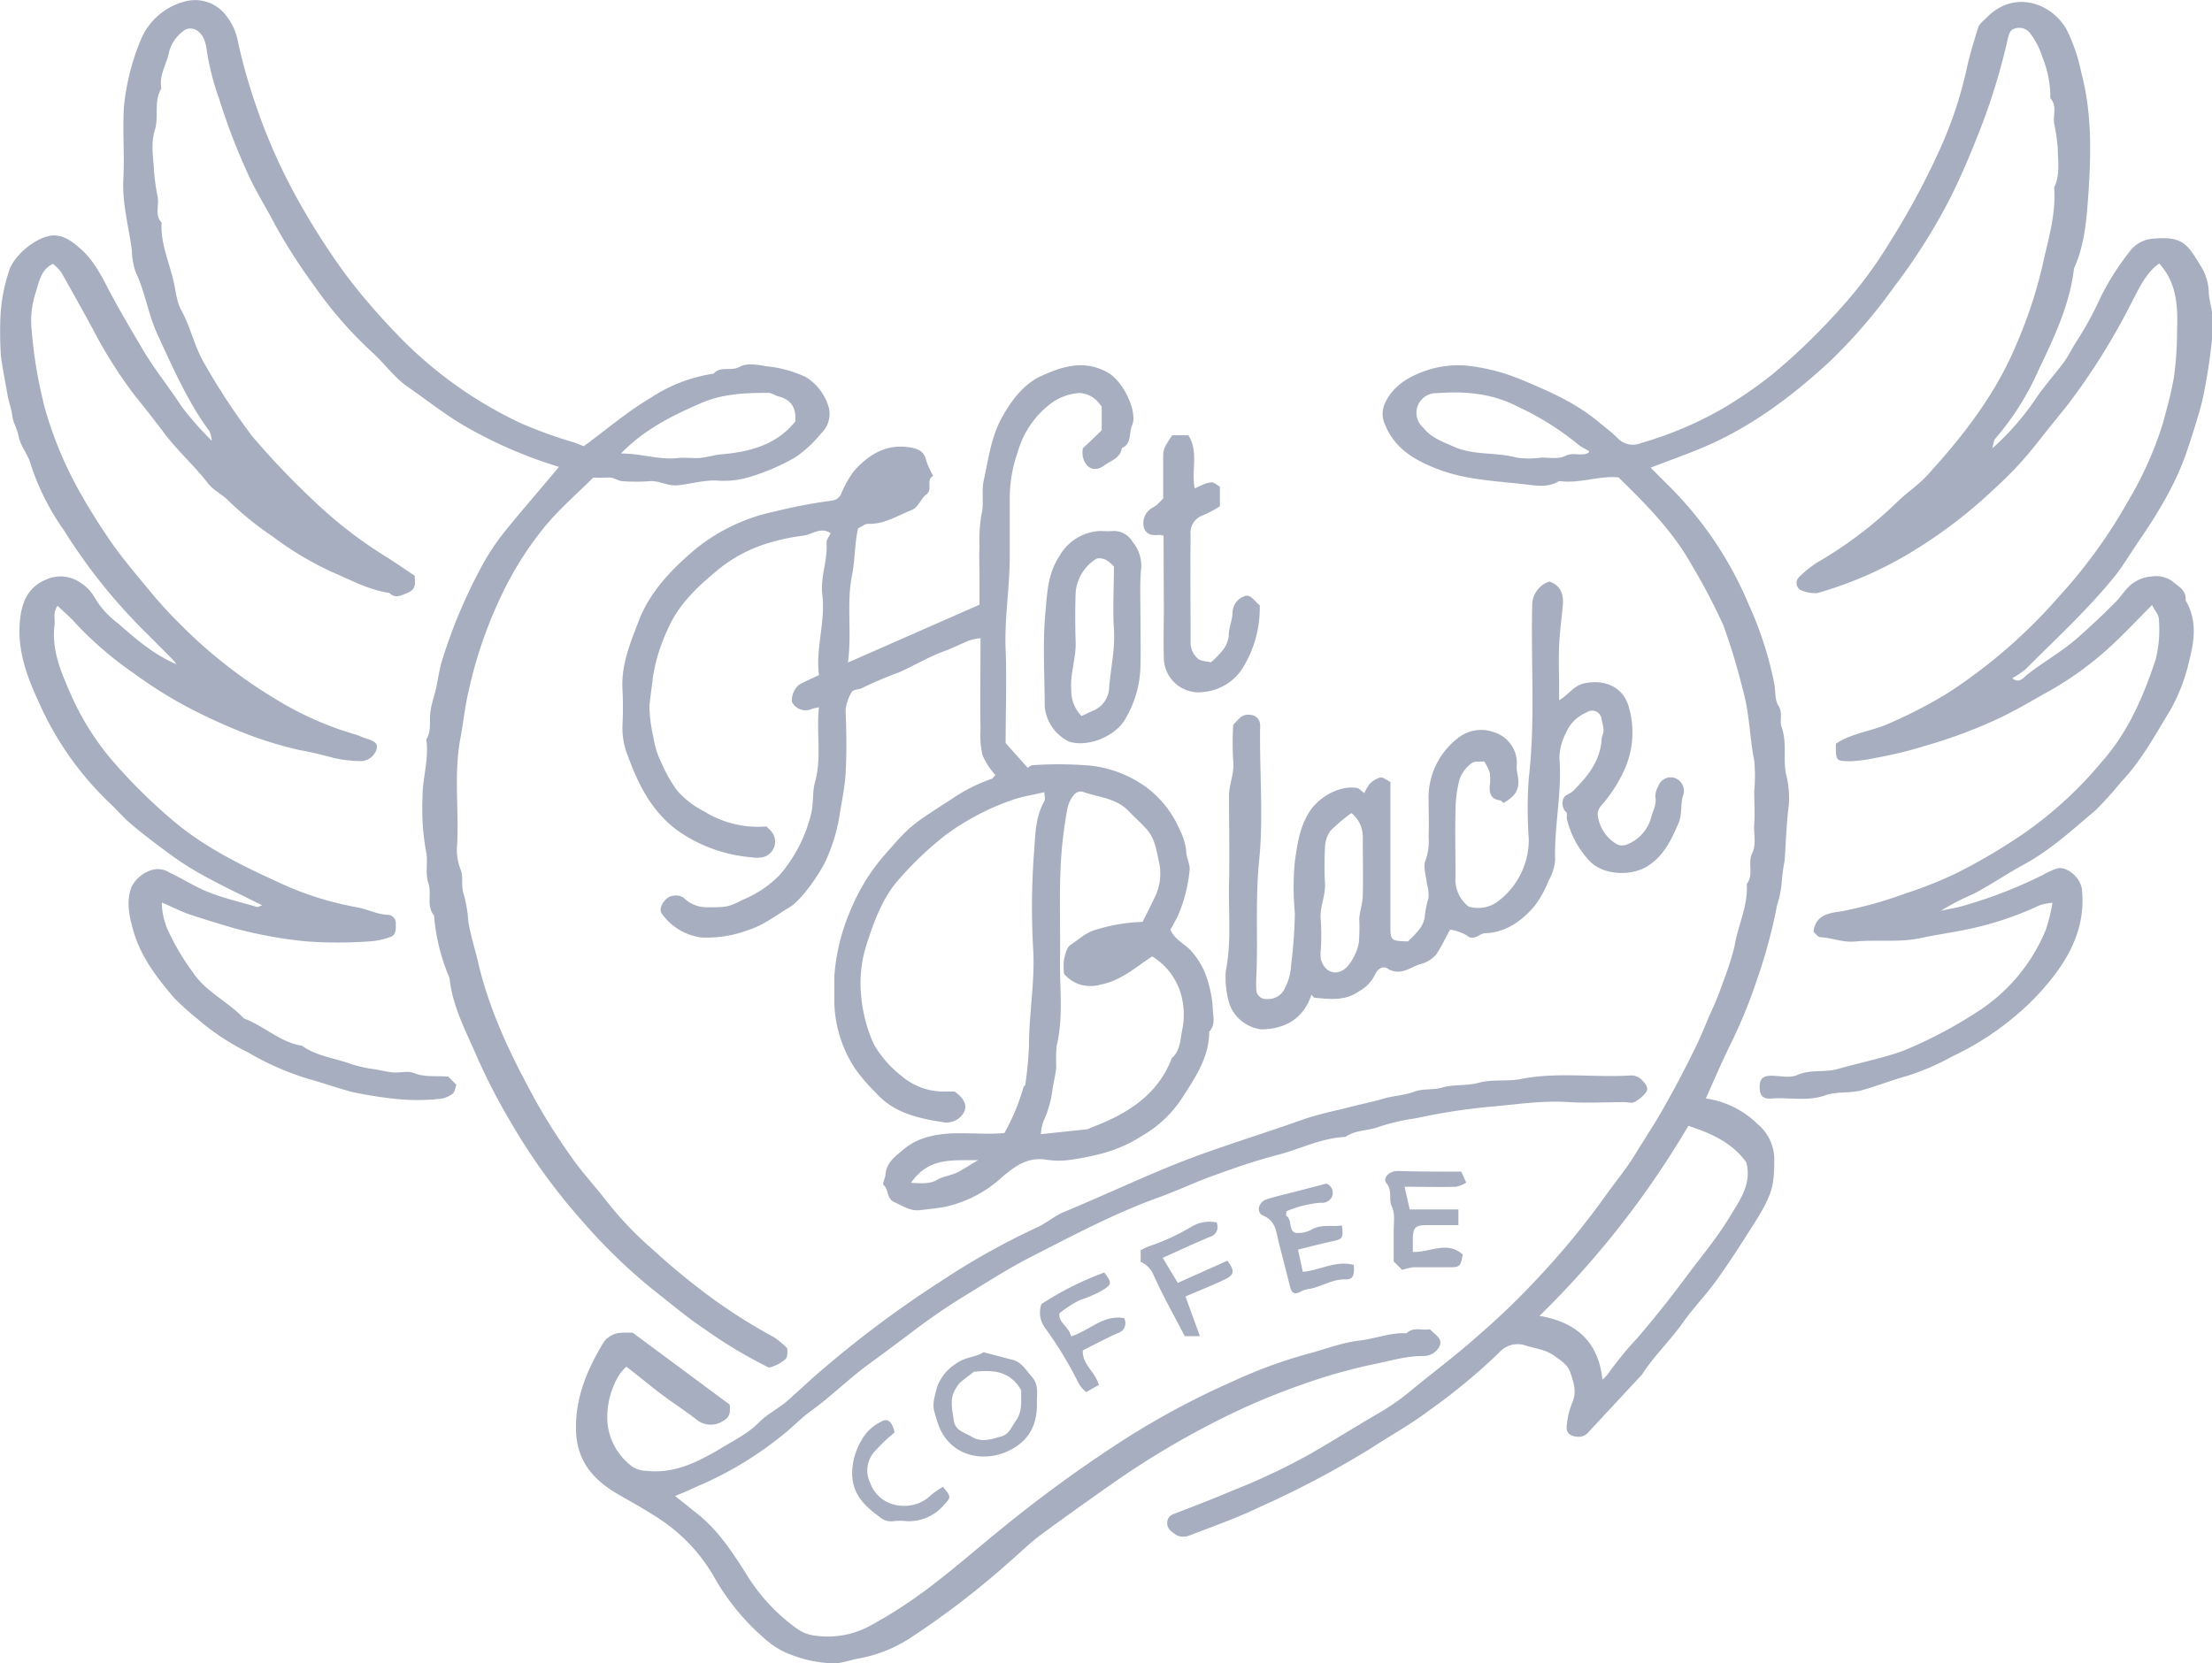 <svg xmlns="http://www.w3.org/2000/svg" viewBox="0 0 305.77 230"><defs><style>.a{fill:#a6aebf;}</style></defs><title>logo-hot-black</title><path class="a" d="M223.72,66c-2.71-.25-5.41.91-8.19.51-1.43.91-3.06.66-4.55.48-4.07-.49-8.22-.6-12.12-2.08-3.19-1.21-6.05-2.81-7.42-6.24a3.43,3.43,0,0,1,0-2.89c1.15-2.61,3.72-3.94,6.21-4.71a13.8,13.8,0,0,1,6.15-.38,27.06,27.06,0,0,1,6.41,1.77c3.74,1.56,7.44,3.14,10.63,5.77.92.76,1.88,1.47,2.73,2.31a2.89,2.89,0,0,0,3.28.72,50.83,50.83,0,0,0,11.5-4.9A61.5,61.5,0,0,0,245,51.76a88,88,0,0,0,9.25-8.93,59.74,59.74,0,0,0,6.95-9.29,106.74,106.74,0,0,0,7-13,56,56,0,0,0,3.65-11c.42-1.92,1-3.81,1.59-5.71.15-.53.73-.94,1.15-1.37,3.79-3.9,8.93-2.1,11.05,1.57a23.87,23.87,0,0,1,2.06,6c1.45,5.43,1.37,11,1,16.52-.25,3.52-.47,7.2-2,10.54-.59,5-2.7,9.48-4.83,13.91a38.15,38.15,0,0,1-6.09,9.69c-.18.19-.17.56-.38,1.31a36.52,36.52,0,0,0,6-6.87c1.19-1.75,2.61-3.34,3.86-5,.68-.93,1.17-2,1.83-3a46.58,46.58,0,0,0,3.29-6.05,36.09,36.09,0,0,1,4-6.29,4.4,4.4,0,0,1,2.94-1.76c4.35-.45,5,.64,6.86,3.69a7.32,7.32,0,0,1,1.14,3.51c0,1.08.39,2.15.48,3.23a14.18,14.18,0,0,1,0,3.18,77,77,0,0,1-1.41,8.94c-.68,2.55-1.49,5.06-2.34,7.54a42.12,42.12,0,0,1-3.43,7.06c-1.36,2.38-3,4.62-4.47,6.91-.6.91-1.2,1.82-1.89,2.67-3.71,4.58-8.06,8.55-12.2,12.72a11.9,11.9,0,0,1-1.9,1.29c.94.82,1.64-.13,2-.44,2.26-1.78,4.78-3.17,7-5.11,1.82-1.61,3.6-3.27,5.3-5,.92-.93,1.49-2.12,2.77-2.83a4.63,4.63,0,0,1,2.13-.67,3.91,3.91,0,0,1,2.91.63c.78.71,2,1.22,1.85,2.66,1.61,2.7,1.23,5.56.5,8.35a25.22,25.22,0,0,1-2.63,6.86c-2.1,3.43-4,7-6.82,9.94a49.79,49.79,0,0,1-3.45,3.83c-3.22,2.72-6.3,5.58-10.09,7.62-2.31,1.25-4.5,2.78-6.85,4a33,33,0,0,0-4.5,2.33c1.18-.27,2.39-.45,3.54-.82a64.05,64.05,0,0,0,10.5-4.11,11.93,11.93,0,0,1,2-.92c1.33-.41,3.3,1.26,3.47,2.88.46,4.45-1.09,8.23-3.71,11.74a37.25,37.25,0,0,1-2.85,3.32,39.51,39.51,0,0,1-11.29,8,34.31,34.31,0,0,1-6.3,2.73c-2.13.58-4.2,1.42-6.33,2-1.62.43-3.47.14-5,.69-2.51.89-5,.24-7.5.44-1.13.09-1.55-.43-1.57-1.53s.38-1.59,1.49-1.62,2.65.37,3.68-.09c1.87-.84,3.82-.3,5.73-.87,2.39-.71,7.1-1.68,9.5-2.72a62.06,62.06,0,0,0,10-5.36,24.49,24.49,0,0,0,9.18-11.2,25.94,25.94,0,0,0,.9-3.67,7.62,7.62,0,0,0-1.75.33,44.9,44.9,0,0,1-10.52,3.44c-2,.39-4,.69-5.92,1.1-3,.65-6.07.19-9.08.48-1.69.16-3.2-.51-4.82-.6-.34,0-.65-.5-.94-.74.23-2.43,2.37-2.62,3.83-2.83a56,56,0,0,0,8.83-2.46,56.09,56.09,0,0,0,7.06-2.8,80.44,80.44,0,0,0,9.18-5.4,54.13,54.13,0,0,0,10.93-10c3.58-4,5.76-9,7.45-14.13a16.9,16.9,0,0,0,.45-5.63c0-.56-.52-1.12-.94-1.93-2.1,2.1-3.94,4.09-5.95,5.91A45.19,45.19,0,0,1,283,95.7c-2.22,1.24-4.42,2.56-6.72,3.64a69.24,69.24,0,0,1-10.11,3.77,58.26,58.26,0,0,1-7,1.7,19.8,19.8,0,0,1-3.24.44c-2.17,0-2.17,0-2.15-2.42,2.24-1.49,4.94-1.71,7.35-2.8a65.33,65.33,0,0,0,8.08-4.18,73.18,73.18,0,0,0,15.4-13.36,71.41,71.41,0,0,0,9.59-13.25,50,50,0,0,0,4.72-10.51c.6-2.16,1.19-4.3,1.58-6.53a46.55,46.55,0,0,0,.44-6.43c.12-3.35,0-6.64-2.47-9.34-1.85,1.3-2.8,3.48-3.87,5.51a91.64,91.64,0,0,1-8.69,13.92c-1.48,1.87-3,3.7-4.47,5.59a50.15,50.15,0,0,1-5.71,6.09,67.16,67.16,0,0,1-12.1,9.15A53,53,0,0,1,251.22,82a4.69,4.69,0,0,1-2.37-.44,1.14,1.14,0,0,1-.14-1.79,15.14,15.14,0,0,1,2.59-2.06,56.48,56.48,0,0,0,10.91-8.26c1.35-1.33,3-2.39,4.25-3.79,4.94-5.41,9.39-11.14,12.25-18a63.49,63.49,0,0,0,3.64-11c.77-3.54,1.88-7,1.6-10.75.84-1.72.53-3.56.5-5.35a26.74,26.74,0,0,0-.5-3.49c-.18-1.16.45-2.45-.53-3.49A14.43,14.43,0,0,0,282.36,8a10.92,10.92,0,0,0-1.81-3.5A1.89,1.89,0,0,0,278.38,4c-.5.12-.71.79-.86,1.46a86.89,86.89,0,0,1-4,12.94c-1.23,3.13-2.53,6.22-4.05,9.2a81.38,81.38,0,0,1-7.6,12,74.67,74.67,0,0,1-8.7,10.16c-5.38,5-11.18,9.37-18,12.21-2.26.94-4.58,1.76-7,2.69.95.95,1.85,1.86,2.76,2.76a50.68,50.68,0,0,1,10.82,16.21,49.54,49.54,0,0,1,3.53,11c.17,1,.06,2.18.54,2.92.68,1,.12,2.08.46,3,.76,2.11.19,4.32.59,6.41a13.52,13.52,0,0,1,.41,4.3c-.35,2.58-.39,5.16-.59,7.74a28.56,28.56,0,0,0-.42,3.24,14.37,14.37,0,0,1-.63,2.95,70.91,70.91,0,0,1-2.76,10.24,70,70,0,0,1-3.72,9.07c-1.19,2.4-2.23,4.88-3.36,7.38a12.81,12.81,0,0,1,7.14,3.53,6.35,6.35,0,0,1,2.32,4.85c0,3.65-.2,4.86-2.93,9.15-1.65,2.6-3.31,5.2-5.11,7.69-1.44,2-3.19,3.78-4.61,5.8-1.76,2.5-4,4.59-5.66,7.2a1.42,1.42,0,0,1-.19.19q-3.56,3.83-7.12,7.66a1.8,1.8,0,0,1-1.57.71c-1.08-.09-1.63-.53-1.49-1.61a11.32,11.32,0,0,1,.76-3.13c.66-1.49.17-2.83-.28-4.17-.36-1.09-1.32-1.64-2.23-2.3-1.29-.93-2.79-1-4.17-1.48a3.4,3.4,0,0,0-3.48,1.1,84.77,84.77,0,0,1-9.69,8c-2.51,1.9-5.3,3.42-7.93,5.15a132.08,132.08,0,0,1-15.46,8.17c-3.16,1.52-6.49,2.69-9.77,3.95a2.15,2.15,0,0,1-1.73-.1c-.58-.41-1.38-.84-1.24-1.85.12-.85.73-1,1.4-1.25,2.6-1,5.17-2,7.74-3.09A89.32,89.32,0,0,0,181.17,201c3.14-1.81,6.21-3.75,9.35-5.57a32,32,0,0,0,4.33-3c3.23-2.67,6.6-5.17,9.75-8a101.35,101.35,0,0,0,7.54-7.25,111.11,111.11,0,0,0,9.49-11.42c1.44-2.06,3.09-4,4.41-6.16s2.75-4.31,4-6.54c1.51-2.65,2.91-5.34,4.25-8.07.76-1.54,1.4-3.13,2.07-4.71a43.75,43.75,0,0,0,1.84-4.54,41.07,41.07,0,0,0,1.57-4.9c.46-2.9,1.89-5.6,1.69-8.61,1-1.28.09-2.91.73-4.2s.2-2.75.3-4.11,0-3,0-4.51a22,22,0,0,0,0-4.24c-.64-3.22-.64-6.53-1.55-9.7a86.73,86.73,0,0,0-2.71-9,84.52,84.52,0,0,0-4.34-8.28C231.32,73.57,227.6,69.76,223.72,66Zm9.67,89.66a126.46,126.46,0,0,1-20.58,26.28c5.13.89,8.16,3.63,8.7,8.82a5.37,5.37,0,0,0,.72-.73,48.84,48.84,0,0,1,4.19-5.12q3.49-4.09,6.68-8.39c2-2.7,4.2-5.29,5.93-8.15,1.39-2.3,3.18-4.65,2.36-7.66C239.45,158,236.54,156.69,233.39,155.67ZM219.61,62.32a7.88,7.88,0,0,1-1.44-.85,39.12,39.12,0,0,0-8.42-5.27c-3.56-1.85-7.31-2.12-11.15-1.84a2.72,2.72,0,0,0-1.83,4.8c1.07,1.37,2.66,1.92,4.21,2.61,2.78,1.23,5.81.72,8.65,1.5a12.27,12.27,0,0,0,3.43,0c1.13,0,2.43.23,3.34-.24,1.12-.58,2.27.17,3.25-.48C219.68,62.6,219.64,62.49,219.61,62.32Z"/><path class="a" d="M80.7,61.7c3.11-2.29,6-4.77,9.27-6.71a21.52,21.52,0,0,1,8.69-3.33c.95-1.13,2.4-.25,3.6-.95.93-.54,2.45-.29,3.64-.07a16.58,16.58,0,0,1,5.48,1.49,7.27,7.27,0,0,1,3.21,4.31,3.7,3.7,0,0,1-1.07,3.47,16.53,16.53,0,0,1-3.64,3.36,29.9,29.9,0,0,1-6.06,2.62,12.24,12.24,0,0,1-4.52.57c-1.94-.14-3.74.46-5.62.64-1.35.13-2.48-.62-3.76-.58a23.79,23.79,0,0,1-4,0c-.61-.09-1.18-.57-1.91-.49a19.3,19.3,0,0,1-2,0c-2.23,2.23-4.73,4.37-6.78,6.88A46.78,46.78,0,0,0,69,83a60.68,60.68,0,0,0-4.23,12.58c-.51,2.13-.71,4.31-1.12,6.45-.93,4.88-.21,9.77-.45,14.65a7.49,7.49,0,0,0,.46,3.52c.45,1,0,2.28.47,3.52a19.47,19.47,0,0,1,.61,3.72c.34,2.06,1,4,1.44,6,1.65,6.84,4.73,13.09,8.11,19.19A84,84,0,0,0,79,160c1.46,2.1,3.24,4,4.79,6a47.43,47.43,0,0,0,6.49,6.81,96.78,96.78,0,0,0,7.67,6.34,75.48,75.48,0,0,0,9.05,5.75,12,12,0,0,1,1.82,1.53c0,.24.13,1.1-.23,1.49a5.53,5.53,0,0,1-2.14,1.14c-.22.09-.6-.2-.89-.34a61.9,61.9,0,0,1-8.06-4.88c-2.48-1.63-4.73-3.57-7.07-5.39a77.23,77.23,0,0,1-10-9.68,83.48,83.48,0,0,1-9.85-13.65,84.68,84.68,0,0,1-4.65-9c-1.52-3.52-3.4-7-3.79-10.9A27.3,27.3,0,0,1,60,126.58c-1.11-1.31-.28-3-.78-4.45s0-3-.33-4.39a34.53,34.53,0,0,1-.49-7.49c0-2.68.92-5.3.53-8,.73-1.17.4-2.5.56-3.76s.55-2.24.8-3.37.42-2.47.78-3.66c.55-1.8,1.18-3.58,1.86-5.33a74.87,74.87,0,0,1,3.4-7.35,32.14,32.14,0,0,1,3.55-5.42c2.43-3,5-5.92,7.39-8.81a61.85,61.85,0,0,1-13.11-5.69c-2.76-1.62-5.22-3.59-7.82-5.39-1.79-1.24-3.12-3.11-4.74-4.62a56,56,0,0,1-8.19-9.37,79,79,0,0,1-5.37-8.37c-1.12-2.18-2.45-4.28-3.51-6.51a87,87,0,0,1-4.26-11,35.89,35.89,0,0,1-1.67-6.5c-.13-1-.38-2.42-1.59-3a1.61,1.61,0,0,0-1.39,0,5.33,5.33,0,0,0-2.23,3c-.31,1.72-1.45,3.27-1.08,5.13C21.21,14,22,16.06,21.4,18s-.18,3.86-.1,5.8a32.53,32.53,0,0,0,.51,3.5c.18,1.16-.44,2.45.53,3.49-.16,2.75.95,5.24,1.59,7.83.36,1.44.44,3,1.14,4.3,1.29,2.31,1.78,4.94,3.11,7.21a90.79,90.79,0,0,0,6.72,10.23,110.7,110.7,0,0,0,8.7,9.1,59.92,59.92,0,0,0,10.06,7.7c1.18.77,2.35,1.56,3.66,2.44,0,.82.37,1.82-1,2.38-.92.37-1.67.82-2.5,0-2.89-.41-5.43-1.85-8.06-2.95a45,45,0,0,1-8.07-4.85,43.69,43.69,0,0,1-6.16-5c-.84-.84-2-1.37-2.73-2.29-1.89-2.46-4.22-4.51-6.1-7-1.27-1.69-2.58-3.37-3.91-5a63,63,0,0,1-6-9.47c-1.42-2.6-2.85-5.19-4.32-7.76a6.69,6.69,0,0,0-1.15-1.18c-1.7.8-1.94,2.6-2.41,4.05a12.28,12.28,0,0,0-.54,5.05A63.11,63.11,0,0,0,6.25,56.61a53.44,53.44,0,0,0,4.36,10.67,86.07,86.07,0,0,0,5.28,8.42c1.46,2,3.06,3.88,4.64,5.8,1.38,1.68,2.83,3.28,4.37,4.8a67.11,67.11,0,0,0,13,10.24,44.86,44.86,0,0,0,11.18,5c.47.13.91.37,1.38.52,1.49.47,1.76.72,1.6,1.52a2.34,2.34,0,0,1-2,1.65,17,17,0,0,1-3.79-.4c-1.59-.41-3.22-.84-4.85-1.12a52.1,52.1,0,0,1-7.78-2.4,79.06,79.06,0,0,1-8-3.69,60.55,60.55,0,0,1-7.14-4.52,49.07,49.07,0,0,1-8.39-7.29c-.65-.68-1.36-1.3-2.15-2.05-.7,1-.31,1.87-.42,2.68-.44,3.41.9,6.48,2.19,9.44a37.37,37.37,0,0,0,5.47,8.9A74.19,74.19,0,0,0,23.38,113c4.45,3.92,9.64,6.49,14.91,8.9a43.61,43.61,0,0,0,11,3.54c1.46.24,2.82,1,4.34,1.05a1.15,1.15,0,0,1,1.08,1.23c0,.72.08,1.53-.71,1.81a9.72,9.72,0,0,1-2.91.63,59.8,59.8,0,0,1-8.75,0,60,60,0,0,1-10.08-1.85c-2-.59-3.94-1.17-5.89-1.82-1.3-.43-2.53-1.07-4-1.71a9.58,9.58,0,0,0,.92,4,32.58,32.58,0,0,0,3.29,5.55c1.84,2.84,4.95,4.13,7.13,6.49,2.78,1,5,3.31,8,3.76,1.79,1.27,3.92,1.63,6,2.26a18.8,18.8,0,0,0,3.59.94c1,.1,2,.41,3,.5s2.05-.26,2.89.08c1.6.64,3.22.35,4.79.51L63.09,150c-.16.41-.22,1-.53,1.23a3.55,3.55,0,0,1-1.8.71,29,29,0,0,1-6.09,0,56.4,56.4,0,0,1-6.2-1c-2-.57-3.92-1.23-5.89-1.78a38.65,38.65,0,0,1-8.3-3.65,32.84,32.84,0,0,1-6.91-4.56A39.64,39.64,0,0,1,24.09,138c-2.39-2.79-4.62-5.68-5.66-9.32-.58-2-1-4.05-.27-6a4.56,4.56,0,0,1,2.63-2.32,2.92,2.92,0,0,1,2.62.28c1.86.86,3.56,2,5.49,2.75,2.16.84,4.39,1.36,6.58,2,.19.06.45-.12.76-.21-4.21-2.14-8.46-4-12.21-6.68-2.05-1.49-4.07-3-6-4.64-1-.84-1.87-1.88-2.83-2.79a43.32,43.32,0,0,1-9.84-14C3.7,93.53,2.41,89.94,2.74,86c.21-2.51,1-4.79,3.63-5.86a4.81,4.81,0,0,1,4.82.48A5.55,5.55,0,0,1,13,82.48a12,12,0,0,0,3.26,3.67c2.47,2.15,4.95,4.34,8.12,5.69a5.26,5.26,0,0,0-.45-.59c-1.43-1.44-2.86-2.89-4.31-4.32A77.6,77.6,0,0,1,8.85,73.34a33.85,33.85,0,0,1-4.63-9.22c-.35-1.3-1.38-2.4-1.65-3.82-.18-1-.76-1.85-.87-2.8s-.5-1.95-.67-2.94c-.3-1.8-.69-3.61-.91-5.42a51.13,51.13,0,0,1-.05-5.57,23.32,23.32,0,0,1,1.12-5.91c.53-2.1,3.3-4.48,5.45-5,1.85-.45,3.26.65,4.5,1.75,2,1.75,3.08,4.15,4.3,6.43,1.36,2.55,2.84,5,4.31,7.51,1.62,2.74,3.63,5.19,5.35,7.85a42.71,42.71,0,0,0,4.18,4.74,4.38,4.38,0,0,0-.32-1.31c-2.7-3.61-4.78-8.1-7.22-13.46-1.28-2.8-1.68-5.83-3-8.58a10.05,10.05,0,0,1-.51-2.94c-.42-3.29-1.36-6.51-1.18-9.9s-.13-6.73.09-10.08a32.24,32.24,0,0,1,2.3-9.11A9,9,0,0,1,25.33.27,5.38,5.38,0,0,1,30.78,1.6a8.22,8.22,0,0,1,2.1,4.11,77.42,77.42,0,0,0,2.48,8.81,79.13,79.13,0,0,0,6,13.44,98.29,98.29,0,0,0,5.29,8.41,64.46,64.46,0,0,0,4.23,5.44c1.34,1.6,2.75,3.1,4.19,4.61a57.49,57.49,0,0,0,17,12.13,63.1,63.1,0,0,0,7.39,2.66C79.9,61.37,80.36,61.57,80.7,61.7Zm5.12,1c2.81,0,5.29.92,7.9.63,1-.11,1.95.05,2.91,0s2-.41,3-.5c4-.35,7.65-1.27,10.31-4.56.12-1.77-.45-3-2.37-3.47-.43-.11-.84-.48-1.39-.48-3.23,0-6.33.11-9.46,1.5C92.75,57.55,89,59.44,85.82,62.72Z"/><path class="a" d="M138.84,156.66a28.74,28.74,0,0,0,2.62-6.28c0-.15.25-.27.27-.41a52.76,52.76,0,0,0,.51-5.35c0-4.36.79-8.67.6-13a101.66,101.66,0,0,1,.06-13.25c.22-2.51.11-5.22,1.46-7.59.17-.3,0-.81,0-1.25-1.62.39-3.1.61-4.49,1.1a34.72,34.72,0,0,0-9.16,4.83,46.17,46.17,0,0,0-6.26,5.91c-2.21,2.38-3.41,5.43-4.42,8.49a17.8,17.8,0,0,0-1,7.77,20.83,20.83,0,0,0,1.73,6.69,14.84,14.84,0,0,0,3.89,4.47,8.88,8.88,0,0,0,5.46,2.13c.62,0,1.24,0,1.84,0,1,.71,1.86,1.67,1.32,2.84a2.76,2.76,0,0,1-3,1.39c-3.41-.54-6.76-1.29-9.19-4.05a24.57,24.57,0,0,1-2.86-3.31,17.41,17.41,0,0,1-2.88-8.89c0-1.33,0-2.65,0-4a27.7,27.7,0,0,1,2.08-8.68,29.48,29.48,0,0,1,2.07-4.19,26.14,26.14,0,0,1,2.84-3.87c3.49-4,3.51-4,9.24-7.69a23.54,23.54,0,0,1,5.49-2.78c.15,0,.25-.24.54-.52a10.21,10.21,0,0,1-1.78-2.74,12.11,12.11,0,0,1-.28-3.57c-.08-4.14,0-8.28,0-12.62a8.46,8.46,0,0,0-1.55.31c-1.21.5-2.37,1.09-3.61,1.54-2.14.79-4.11,2-6.22,2.92a52.23,52.23,0,0,0-5,2.13c-.46.26-1.3.1-1.52.71a5.84,5.84,0,0,0-.75,2.36c.11,2.91.17,5.84,0,8.75-.12,2-.57,4-.87,6a24.54,24.54,0,0,1-1.71,5.68c-.77,1.88-3.49,5.82-5.17,6.81-1.84,1.08-3.52,2.44-5.61,3.11A16.49,16.49,0,0,1,97,129.63a8,8,0,0,1-5.51-3.29c-.57-.72.39-2.32,1.51-2.48a2,2,0,0,1,1.46.24,4.62,4.62,0,0,0,3.18,1.35c2.79,0,3,0,5.13-1.08a15.25,15.25,0,0,0,5-3.38,20.21,20.21,0,0,0,4.37-8.55c.34-1.45.14-2.94.52-4.29.94-3.37.17-6.75.54-10.35a7.24,7.24,0,0,0-1,.23,2.1,2.1,0,0,1-2.74-1,2.91,2.91,0,0,1,1-2.36c.86-.46,1.76-.86,2.75-1.33-.49-3.71.92-7.37.46-11.12-.3-2.46.78-4.77.58-7.21,0-.41.37-.86.57-1.29-1.42-.93-2.56.21-3.77.34a28.82,28.82,0,0,0-5.32,1.18,20,20,0,0,0-6.86,3.86c-2.68,2.23-5.24,4.7-6.64,8.08a23.54,23.54,0,0,0-2,6.64c-.13,1.24-.34,2.5-.46,3.77a20.65,20.65,0,0,0,.54,4.29,12.22,12.22,0,0,0,1.19,3.75,19.88,19.88,0,0,0,2.07,3.64,12.51,12.51,0,0,0,3.8,2.94,14,14,0,0,0,8.57,2.06c.18.18.43.4.65.65a2.2,2.2,0,0,1-1.19,3.61,4.75,4.75,0,0,1-1.59,0,20.7,20.7,0,0,1-10.16-3.7c-3.56-2.65-5.37-6.26-6.81-10.18a10.4,10.4,0,0,1-.8-4.19,51.6,51.6,0,0,0,0-5.3c-.15-3.37,1.13-6.37,2.29-9.4,1.56-4,4.53-7.06,7.72-9.77a25.68,25.68,0,0,1,11.07-5.27,72.15,72.15,0,0,1,7.85-1.5,1.59,1.59,0,0,0,1.33-1,15.49,15.49,0,0,1,1.67-3c2-2.28,4.4-3.83,7.57-3.39,1,.14,2.15.36,2.46,1.75a11.54,11.54,0,0,0,1,2.21c-1.07.56,0,1.87-.92,2.55s-1,1.79-2.21,2.25c-1.92.76-3.68,1.92-5.88,1.84-.43,0-.88.39-1.37.62-.5,2.08-.41,4.36-.84,6.48-.79,3.93,0,7.83-.57,12.08l18.19-8V80.35c0-1.59-.07-3.19,0-4.77a20.91,20.91,0,0,1,.26-4.38c.39-1.48,0-3.17.3-4.67.68-3,1-6,2.52-8.77,1.37-2.47,3.06-4.7,5.51-5.8,2.83-1.27,5.85-2.3,9.15-.44,2.2,1.24,4.16,5.51,3.35,7.29-.47,1,0,2.56-1.41,3.13-.2,1.41-1.49,1.73-2.41,2.4-1.34,1-2.59.47-3-1.22a5.46,5.46,0,0,1,0-1.11l2.62-2.51V56.22a4.12,4.12,0,0,0-.28-.36,3.66,3.66,0,0,0-2.8-1.52,7.48,7.48,0,0,0-3.7,1.27,12.74,12.74,0,0,0-4.84,6.94,19.19,19.19,0,0,0-1.09,6.19c0,2.74,0,5.48,0,8.22,0,4.26-.74,8.49-.57,12.78s0,8.66,0,13l3.05,3.42c.12-.06.41-.35.7-.36a52.68,52.68,0,0,1,7.95.06,16.18,16.18,0,0,1,7.76,3,14.4,14.4,0,0,1,4.58,5.81,8.55,8.55,0,0,1,.93,3.07c0,.91.6,1.85.45,2.69a20.56,20.56,0,0,1-1.72,6.44c-.31.58-.63,1.16-.92,1.68.65,1.52,2.19,2,3.12,3.23a10.3,10.3,0,0,1,2,3.72,16,16,0,0,1,.72,3.66c0,1.16.5,2.45-.48,3.49,0,3.52-1.89,6.27-3.69,9.09a16.45,16.45,0,0,1-5.75,5.4,19.16,19.16,0,0,1-5.15,2.29,37.17,37.17,0,0,1-4.63.94,11.31,11.31,0,0,1-3.17,0c-2.59-.48-4.4.82-6.21,2.36a17,17,0,0,1-7.85,4.12c-1.18.23-2.33.33-3.51.47-1.38.17-2.4-.59-3.54-1.09s-.75-1.75-1.54-2.42c-.17-.14.26-.9.29-1.39.13-1.78,1.54-2.67,2.68-3.64a8.58,8.58,0,0,1,3.3-1.61C131.87,156.25,135.37,157,138.84,156.66Zm20.43-24.42c-2.32,1.52-4.28,3.31-7,3.87a5.29,5.29,0,0,1-2.8.07,4.79,4.79,0,0,1-2.39-1.54,9,9,0,0,1,0-2c.17-.7.38-1.64.9-2,1.17-.74,2.17-1.77,3.62-2.12a23.82,23.82,0,0,1,6.34-1.05c.56-1.11,1.08-2.13,1.57-3.17a7.46,7.46,0,0,0,.73-5c-.38-1.56-.5-3.23-1.71-4.61-.77-.88-1.62-1.61-2.39-2.42-1.84-2-4.36-2-6.56-2.83a1.28,1.28,0,0,0-1.1.43,4.32,4.32,0,0,0-.89,1.74,57.43,57.43,0,0,0-1,8.84c-.16,4.06,0,8.13-.06,12.19s.49,8-.47,12a20.76,20.76,0,0,0-.05,2.91c-.09,1-.35,2-.51,3a15,15,0,0,1-1.27,4.51,7.16,7.16,0,0,0-.35,1.76l6.42-.68a2.14,2.14,0,0,0,.45-.2c4.92-1.85,9.24-4.41,11.24-9.65,1.18-1,1.16-2.61,1.43-3.89a10.43,10.43,0,0,0-.16-4.89A9.06,9.06,0,0,0,159.27,132.24Zm-33.35,31.31c1.58.07,2.59.18,3.64-.43.82-.48,1.86-.57,2.74-1s1.66-1,2.93-1.71C131.57,160.46,128.38,160,125.92,163.56Z"/><path class="a" d="M93.32,206.85c1.16.93,2.17,1.72,3.16,2.52,3,2.42,5,5.61,7,8.78a25.8,25.8,0,0,0,6.63,7,5.33,5.33,0,0,0,2.5,1,12.32,12.32,0,0,0,7.41-1.22,64.44,64.44,0,0,0,9.17-6c3-2.3,5.81-4.76,8.72-7.12a185.17,185.17,0,0,1,17.72-12.92A111.5,111.5,0,0,1,170.41,191a66.84,66.84,0,0,1,10.11-3.74c2.48-.63,4.86-1.61,7.45-1.91,2.16-.25,4.23-1.13,6.46-1,.95-.95,2.15-.34,3.19-.56a2.25,2.25,0,0,1,.24.19c.58.62,1.58,1.12,1.14,2.15a2.46,2.46,0,0,1-2.27,1.36c-2.5,0-4.86.76-7.23,1.22a75.2,75.2,0,0,0-9.46,2.71A94.41,94.41,0,0,0,171,195.1a118.2,118.2,0,0,0-16.07,9.22q-5.57,3.87-11.05,7.89c-1.45,1.07-2.74,2.37-4.11,3.54a118,118,0,0,1-14.09,10.83,19.71,19.71,0,0,1-7.57,2.84,20.91,20.91,0,0,1-2.43.57,17.23,17.23,0,0,1-6.18-1.14,10.78,10.78,0,0,1-3.22-1.79,32,32,0,0,1-7.56-9,23.73,23.73,0,0,0-6.59-7.37c-2.25-1.63-4.65-2.87-7-4.26-3.32-2-5.45-4.61-5.51-8.82-.06-4.49,1.58-8.3,3.81-12a3.1,3.1,0,0,1,2.35-1.32,12,12,0,0,1,1.71,0l13.39,9.93c0,.8.26,1.68-1.09,2.35a3.07,3.07,0,0,1-3.48-.27c-1.14-.87-2.3-1.68-3.48-2.5-2.09-1.45-4-3.11-6.24-4.83a6.21,6.21,0,0,0-1,1.13,11.34,11.34,0,0,0-1.63,6.49,8.55,8.55,0,0,0,3.49,6.23,3.75,3.75,0,0,0,1.88.55c3.8.42,7-1.14,10.13-3,1.92-1.18,4-2.16,5.59-3.83a13.29,13.29,0,0,1,1.8-1.39c.61-.45,1.27-.83,1.83-1.32,1.76-1.54,3.44-3.17,5.24-4.67A149.62,149.62,0,0,1,130.3,177a98.61,98.61,0,0,1,12.91-7.22c1.35-.59,2.51-1.64,3.86-2.2,4.84-2,9.56-4.22,14.4-6.21,6.07-2.5,12.35-4.33,18.51-6.53,2.24-.8,4.61-1.25,6.93-1.85,1.44-.37,2.9-.66,4.33-1.08s2.93-.45,4.37-1c1.14-.41,2.47-.17,3.75-.54,1.61-.46,3.43-.21,5-.65,2-.54,4-.15,5.88-.53,5.05-1,10.12-.17,15.17-.49a2,2,0,0,1,1.59.67c.48.47.91,1.05.59,1.58a4.74,4.74,0,0,1-1.69,1.44c-.33.19-.86,0-1.31,0-2.56,0-5.14.15-7.69,0-3.77-.27-7.47.36-11.18.66a85,85,0,0,0-9.94,1.56,29.41,29.41,0,0,0-5.08,1.16c-1.55.62-3.31.42-4.71,1.43-3.29.13-6.21,1.66-9.32,2.47s-6,1.81-8.89,2.86c-2.61.94-5.13,2.14-7.74,3.08-6,2.17-11.66,5.18-17.34,8.08-3.3,1.68-6.43,3.7-9.6,5.64-2.42,1.49-4.75,3.11-7,4.82q-3,2.27-6.08,4.52c-2.74,2-5.16,4.44-7.93,6.43-1.18.84-2.21,1.9-3.32,2.84a49.53,49.53,0,0,1-12.51,7.63C95.39,206,94.48,206.37,93.32,206.85Z"/><path class="a" d="M214.18,80.41c1.56.53,2,1.77,1.85,3.33-.18,1.87-.43,3.74-.51,5.62s0,3.89,0,5.83v1.64c1.35-.78,1.93-2,3.49-2.35,2.72-.57,5.19.41,6.06,3a12.56,12.56,0,0,1-.6,9.12,19.85,19.85,0,0,1-3.15,4.81,1.88,1.88,0,0,0-.47,1.11,5.31,5.31,0,0,0,2.85,4.31,1.92,1.92,0,0,0,1.23-.08,5.51,5.51,0,0,0,3.28-3.61c.25-1,.82-1.86.61-3a2.72,2.72,0,0,1,.4-1.4,1.81,1.81,0,0,1,2.18-1.2,1.89,1.89,0,0,1,1.22,2.56c-.34,1.22-.06,2.47-.6,3.73-1,2.32-2,4.46-4.23,5.9s-6.06,1.33-8-.62a12.83,12.83,0,0,1-3.18-5.8c-.09-.33.08-.85-.1-1a1.68,1.68,0,0,1-.37-1.94c.13-.43.91-.61,1.31-1,2-2,3.74-4.12,3.95-7.11,0-.43.27-.85.27-1.28a7.78,7.78,0,0,0-.28-1.47,1.3,1.3,0,0,0-2.07-1,5.21,5.21,0,0,0-2.82,2.76,7.73,7.73,0,0,0-.94,3.58c.39,4.72-.74,9.38-.59,14.1a6.78,6.78,0,0,1-.89,2.79,15,15,0,0,1-1.89,3.45c-1.77,2.12-4,3.73-6.86,3.84-.87,0-1.53,1.19-2.6.29a6.81,6.81,0,0,0-2.28-.79c-.64,1.17-1.2,2.37-1.93,3.46a4.35,4.35,0,0,1-2.34,1.36c-1.44.53-2.71,1.63-4.42.54-.61-.39-1.39.13-1.67.84a5.33,5.33,0,0,1-2.22,2.33c-1.94,1.36-4,1.1-6.15.89-.14,0-.25-.24-.43-.41-1.12,3.3-3.57,4.72-6.89,4.79a5.37,5.37,0,0,1-4.47-3.57,12.64,12.64,0,0,1-.48-4.53c.79-4,.35-8,.44-12s0-8.13,0-12.2c0-1.63.78-3.13.58-4.82a41.82,41.82,0,0,1,0-5c.68-.63,1.13-1.55,2.36-1.37a1.41,1.41,0,0,1,1.35,1.26,4.19,4.19,0,0,1,0,.79v1.33c0,5.57.44,11.18-.12,16.69s-.14,10.83-.4,16.23a14.46,14.46,0,0,0,0,1.59,1.33,1.33,0,0,0,1.45,1.4,2.51,2.51,0,0,0,2.52-1.55,7.5,7.5,0,0,0,.84-3.11,65.14,65.14,0,0,0,.52-7.21,38.38,38.38,0,0,1,0-7.15c.33-2.33.66-4.73,2-6.84s4.25-3.74,6.61-3.31c.29.05.53.38,1,.7a5.39,5.39,0,0,1,.73-1.26,3.31,3.31,0,0,1,1.46-.9c.37-.08.83.34,1.41.61v14.43c0,1.77,0,3.54,0,5.3,0,2.24,0,2.24,2.41,2.33a14.8,14.8,0,0,0,1.45-1.51,3.77,3.77,0,0,0,.87-1.74,12.58,12.58,0,0,1,.53-2.71,5.86,5.86,0,0,0-.21-2c-.11-1.11-.58-2.4-.18-3.29a8,8,0,0,0,.41-3.27c.07-1.68,0-3.36,0-5a10.36,10.36,0,0,1,4.09-8.62,5.07,5.07,0,0,1,4.8-.83,4.48,4.48,0,0,1,3.31,4.35,5.3,5.3,0,0,0,0,1.05c.51,2.3.14,3.26-1.85,4.43-.13-.11-.29-.33-.47-.36-1.22-.17-1.52-.93-1.43-2a7,7,0,0,0,0-1.85,6.94,6.94,0,0,0-.76-1.53c-.49.05-1.31-.1-1.75.24a4.75,4.75,0,0,0-1.65,2.19,17.16,17.16,0,0,0-.57,4.27c-.08,3.09,0,6.19,0,9.28a4.7,4.7,0,0,0,1.8,4.07,4.57,4.57,0,0,0,3.86-.56,10.69,10.69,0,0,0,4.47-8.74,58,58,0,0,1,0-8.48c.92-7.91.27-15.83.47-23.74A3.43,3.43,0,0,1,214.18,80.41Zm-27.35,32a22.52,22.52,0,0,0-2.93,2.48,4.12,4.12,0,0,0-.74,2.3,43.8,43.8,0,0,0,0,5c.09,1.73-.8,3.31-.58,5.07a32.31,32.31,0,0,1,0,4,5.55,5.55,0,0,0,0,1.32c.5,2,2.42,2.53,3.76.95a7.43,7.43,0,0,0,1.48-3.06,24.22,24.22,0,0,0,.07-3.42c.08-1.08.46-2.14.49-3.21.07-2.64,0-5.28,0-7.92A4.25,4.25,0,0,0,186.83,112.43Z"/><path class="a" d="M157.65,85.5c0,2.12.06,4.23,0,6.35a14.87,14.87,0,0,1-2.11,7.58c-1.38,2.42-5.21,3.94-7.76,3.11a6,6,0,0,1-3.37-4.9c0-4.32-.3-8.66.1-12.95.24-2.64.31-5.43,2-7.9a6.8,6.8,0,0,1,5.5-3.37c.61,0,1.24.06,1.85,0a3,3,0,0,1,2.7,1.5,5.17,5.17,0,0,1,1.2,3.46C157.53,80.73,157.65,83.12,157.65,85.5ZM149.51,99c.65-.3,1.16-.56,1.69-.77a3.62,3.62,0,0,0,2.13-3.27c.22-2.65.83-5.26.65-8s0-5.63,0-8.62a4.84,4.84,0,0,0-1.1-.93c-.41-.19-1.1-.32-1.39-.11a6.07,6.07,0,0,0-2.8,4.62c-.08,2.29-.07,4.58,0,6.86s-.8,4.37-.6,6.65A4.9,4.9,0,0,0,149.51,99Z"/><path class="a" d="M160.84,74.06a3.31,3.31,0,0,0-.68-.1c-.84.1-1.62,0-2-.89a2.44,2.44,0,0,1,1.06-2.82,5.18,5.18,0,0,0,.63-.39c.33-.29.63-.62.94-.93,0-1.77,0-3.54,0-5.3,0-1.55,0-1.55,1.25-3.45h2.22c1.48,2.27.38,4.88.89,7.35.37-.16.7-.32,1-.45a3.79,3.79,0,0,1,1.32-.39c.37,0,.72.36,1.16.59V70a14.68,14.68,0,0,1-2.4,1.27A2.54,2.54,0,0,0,164.58,74c-.06,4.95,0,9.9,0,14.85a2.92,2.92,0,0,0,1,2.21c.44.39,1.25.37,1.81.52A12.65,12.65,0,0,0,169,89.93a3.89,3.89,0,0,0,.85-2c0-1.15.5-2.17.53-3.23a2.42,2.42,0,0,1,1.51-2.21c1-.49,1.48.64,2.25,1.21A15.81,15.81,0,0,1,172,92a7.2,7.2,0,0,1-5.72,3.69,4.81,4.81,0,0,1-5.4-4.75c-.07-2.3,0-4.6,0-6.89Z"/><path class="a" d="M143.33,193.62c.14,3.27-1,5.52-3.74,6.9-3.49,1.79-8.57,1-10.07-4.1-.57-1.92-.71-1.94,0-4.58a6.42,6.42,0,0,1,2.78-3.39c1.2-.84,2.55-.76,3.66-1.48l3.82,1c1.43.28,2.08,1.54,2.92,2.47S143.36,192.71,143.33,193.62Zm-8.63-4c-.8.61-1.42,1.06-2,1.56a3.27,3.27,0,0,0-.51.71c-1,1.42-.55,3-.35,4.48s1.45,1.65,2.43,2.26c1.41.87,2.7.38,4.08,0,1.17-.31,1.43-1.28,2-2.07,1.1-1.47.74-3.08.82-4.32C139.58,189.46,137.17,189.42,134.7,189.67Z"/><path class="a" d="M202,162l.68,1.52a4.21,4.21,0,0,1-1.41.57c-2.28.07-4.57,0-7.11,0l.71,3.14h6.73v2.17c-1.47,0-2.95,0-4.42,0s-1.83.3-1.88,1.76c0,.6,0,1.2,0,1.94,2.37.1,4.75-1.59,6.89.36-.24,1.53-.4,1.74-1.55,1.76-1.77,0-3.53,0-5.3,0a7.23,7.23,0,0,0-1.5.38l-1.19-1.19c0-1.32,0-2.64,0-4s.23-2.59-.26-3.59.14-2.16-.72-3.19c-.61-.71.32-1.71,1.52-1.72C196.12,162,199,162,202,162Z"/><path class="a" d="M183.35,163.65a1.38,1.38,0,0,1,.74,1.89,1.52,1.52,0,0,1-1.53.76,15.28,15.28,0,0,0-4.74,1.18c0,.3-.07.59,0,.64.88.56.21,2.06,1.31,2.35a3.89,3.89,0,0,0,2.37-.57c1.38-.63,2.71-.26,4-.46.21,1.75.07,1.89-1.24,2.17-1.61.34-3.2.77-4.83,1.17l.66,3.07c2.32-.18,4.57-1.63,7.06-.95.08,1.49-.13,2-1.09,2-1.84-.08-3.33,1-5,1.3a3.58,3.58,0,0,0-1.18.34c-.81.48-1.3.38-1.54-.59-.52-2.08-1.06-4.15-1.59-6.23-.35-1.41-.38-2.89-2.12-3.63-1.06-.45-.69-1.91.53-2.29s2.7-.73,4.06-1.07Z"/><path class="a" d="M169.67,174.31c1,1.39,1,1.92-.29,2.56-1.76.85-3.58,1.56-5.51,2.39l2,5.49h-2.1c-1.46-2.82-3.07-5.67-4.4-8.65a3.33,3.33,0,0,0-1.69-1.62v-1.6a6.38,6.38,0,0,1,1.1-.54,30.67,30.67,0,0,0,5.78-2.64,4.85,4.85,0,0,1,3.6-.68,1.41,1.41,0,0,1-.92,2c-2.17.9-4.29,1.9-6.52,2.9l2.09,3.46Z"/><path class="a" d="M148.06,184.78c2.62-.84,4.48-3.05,7.33-2.52a1.44,1.44,0,0,1-.91,2.08c-1.63.72-3.21,1.58-4.8,2.37-.11,1.91,1.64,2.88,2.23,4.77l-1.77,1a4.39,4.39,0,0,1-1-1.14,52.45,52.45,0,0,0-4.6-7.62,3.61,3.61,0,0,1-.59-3.41,43.75,43.75,0,0,1,8.69-4.36c1.14,1.47,1.08,1.66-.46,2.58a18.07,18.07,0,0,1-2.93,1.24,15.47,15.47,0,0,0-2.8,1.82C146.25,182.87,147.8,183.46,148.06,184.78Z"/><path class="a" d="M123.65,198.07a26.09,26.09,0,0,0-2.84,2.72,3.94,3.94,0,0,0-.51,4.28,4.76,4.76,0,0,0,4,3.1,5.29,5.29,0,0,0,4.41-1.46,10.89,10.89,0,0,1,1.64-1.13c1.13,1.36,1.14,1.45.15,2.49a6.38,6.38,0,0,1-5.15,2.26,7.91,7.91,0,0,0-1.85,0,2.37,2.37,0,0,1-1.89-.57c-2.09-1.55-3.86-3.15-3.82-6.24a9.35,9.35,0,0,1,1.92-5.31,6.3,6.3,0,0,1,2.19-1.68C122.74,196,123.43,196.75,123.65,198.07Z"/></svg>